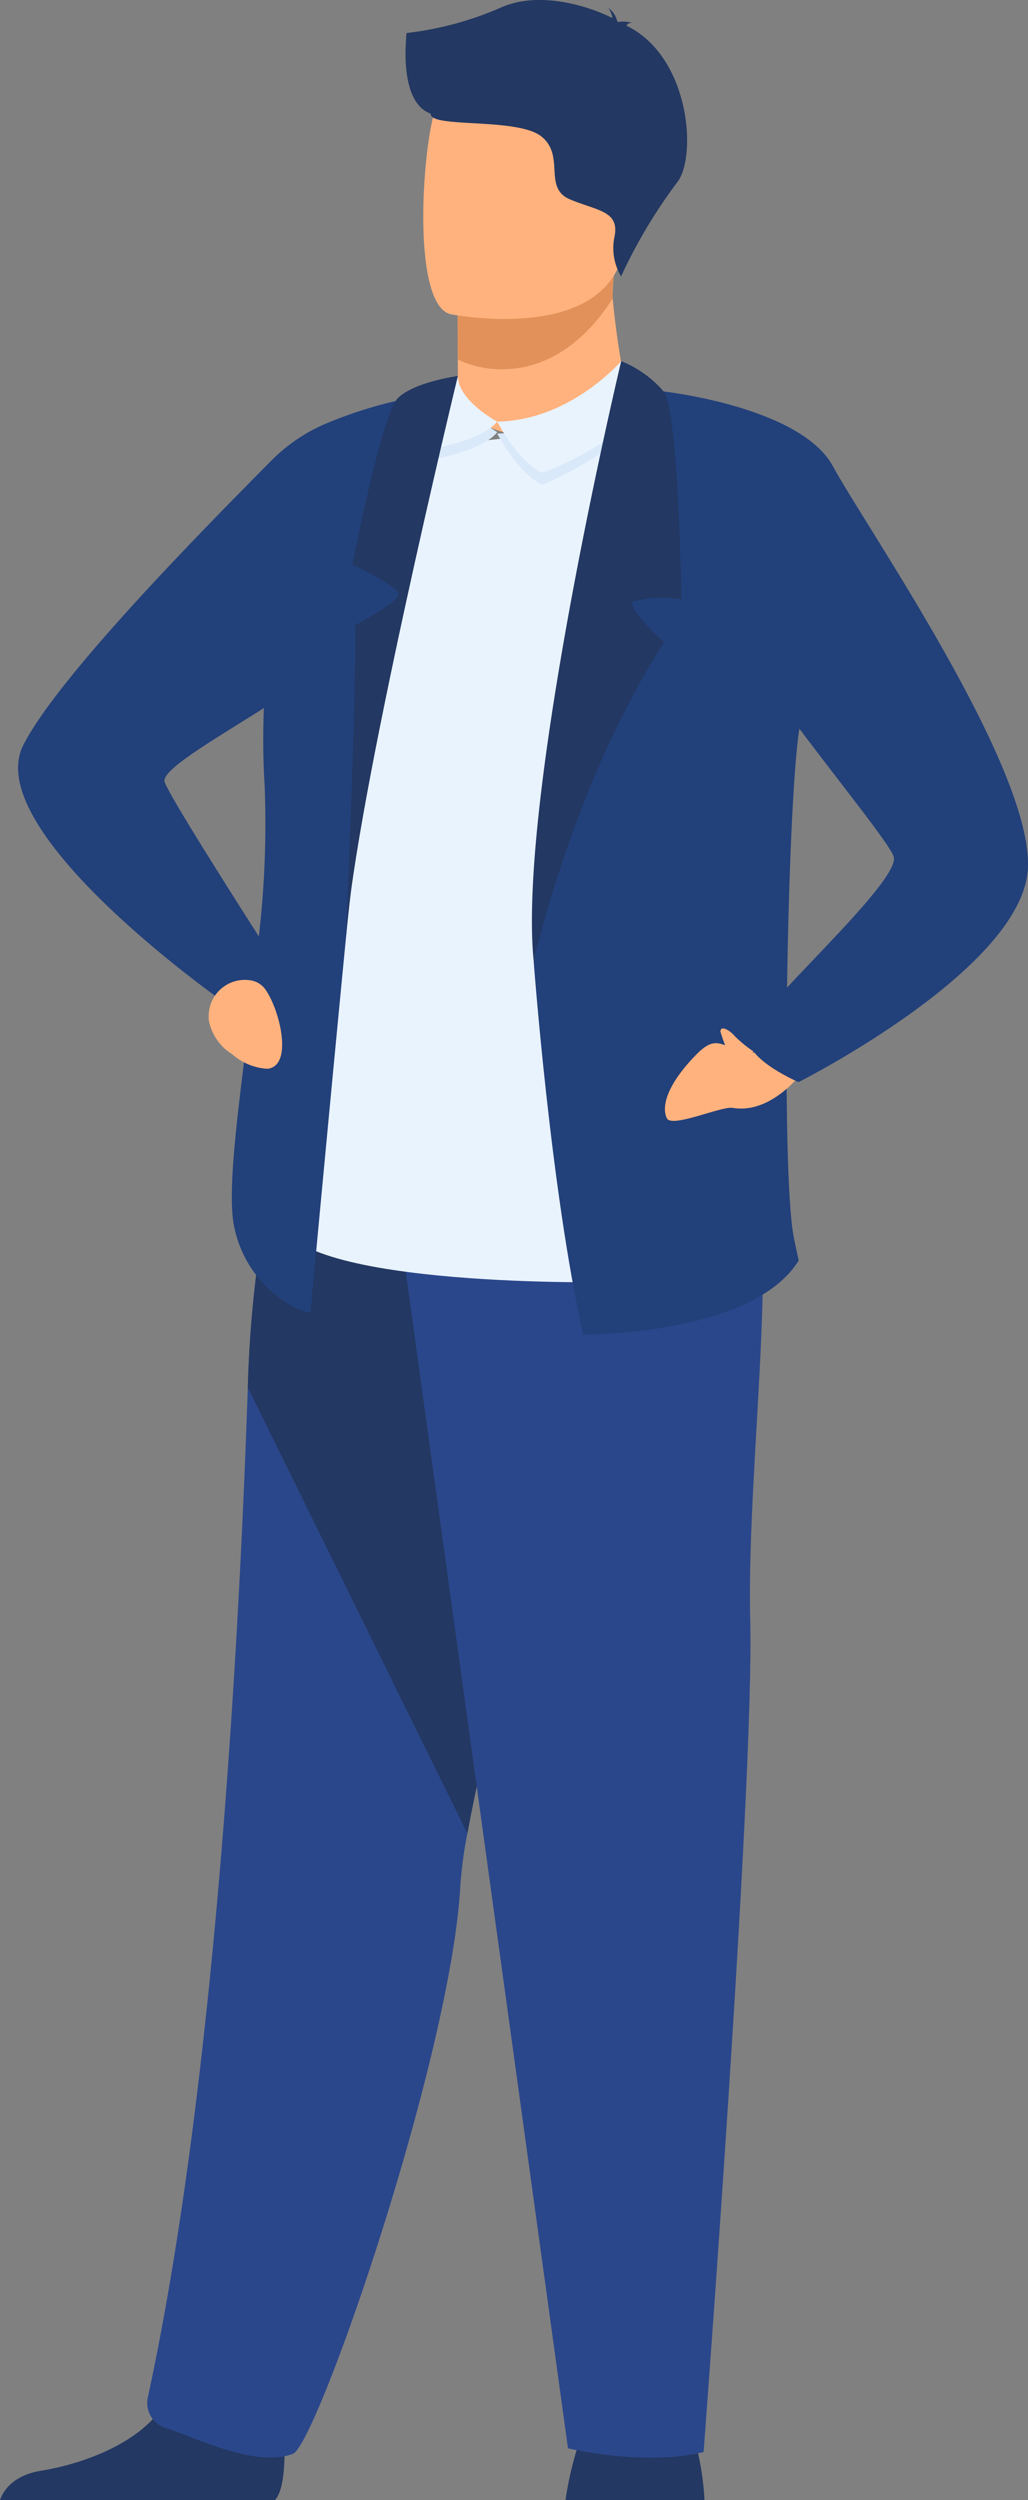 <svg xmlns="http://www.w3.org/2000/svg" width="76.799" height="186.659" viewBox="0 0 76.799 186.659"><rect x="0" y="0" width="76.799" height="186.659" fill="#808080" stroke="none"/><defs><style>.a{fill:#ffb27d;}.a,.b,.c,.d,.e,.f,.g{fill-rule:evenodd;}.b{fill:#e2915a;}.c{fill:#233862;}.d{fill:#2b478b;}.e{fill:#e9f3fe;}.f{fill:#22407a;}.g{fill:#d9e9f9;}</style></defs><g transform="translate(-3435.162 -2818.158)"><path class="a" d="M307.761,602.944l.007,1.219s-.332,3.811,4.361,4.368,8.542.484,8.415-2.456a62.044,62.044,0,0,1-1.212-7.7,13.251,13.251,0,0,1,.167-2.282l-9.094-.182-2.678.438.035,6.592" transform="translate(3161.602 2242.062)"/><path class="b" d="M307.726,596.352l.035,6.592a7.694,7.694,0,0,0,3.278.724c4.18,0,6.881-3.065,8.293-5.289a13.251,13.251,0,0,1,.167-2.282l-9.094-.182-2.678.438" transform="translate(3161.602 2242.062)"/><path class="a" d="M316.225,570.3c-1.055,5.679-8.382,5.492-11.549,5.135-.891-.1-1.452-.213-1.452-.213-1-.268-1.565-1.851-1.826-3.924-.517-4.1.136-10.125.829-11.665,1.043-2.318,3.008-4.824,10.386-3.016s4.965,6.407,3.61,13.682" transform="translate(3165.572 2266.389)"/><path class="c" d="M338.808,1013.3H328.425a25.033,25.033,0,0,1,.828-3.725,10.42,10.42,0,0,1,.588-1.5c1.01-2.019,7.424-.734,7.424-.734a4.921,4.921,0,0,1,1.061,2.46,20.71,20.71,0,0,1,.482,3.495" transform="translate(3148.985 1991.522)"/><path class="c" d="M241.477,1003.423c-.029,1.413-.206,2.749-.719,3.276H220.222c.261-.742,1-1.858,3.108-2.2,2.4-.387,6.13-1.542,8.31-3.846a6.187,6.187,0,0,0,1.609-2.913c.966-4.3,7.989,1.316,7.989,1.316a34.811,34.811,0,0,1,.238,4.369" transform="translate(3214.94 1998.119)"/><path class="d" d="M272.292,813.956a32.342,32.342,0,0,0-.516,3.794c-.653,12.735-10.72,41.853-12.52,42.532-2.786,1.05-7.174-1.183-9.469-1.917a1.964,1.964,0,0,1-1.381-2.233c4.985-22.92,6.817-55.921,7.484-75.46a88.642,88.642,0,0,1,2.026-16.64s24.552-6.551,24.7,1.736c.129,7.333-8.133,36.092-10.322,48.189" transform="translate(3197.785 2141.084)"/><path class="c" d="M284.039,813.956l-16.4-33.285a88.641,88.641,0,0,1,2.026-16.64s24.552-6.551,24.7,1.736c.129,7.333-8.133,36.092-10.322,48.189" transform="translate(3186.038 2141.084)"/><path class="d" d="M295.653,767.718l12.98,94.071s5.7,1.374,10.133.277c0,0,3.8-50.034,3.484-62.129s2.727-32.366-.7-34.6-25.9,2.382-25.9,2.382" transform="translate(3168.961 2139.163)"/><path class="c" d="M297.9,547.622a24.415,24.415,0,0,0,7.079-1.916c3.109-1.352,7.032.137,8.305.808a1.9,1.9,0,0,0-.311-.766,1.707,1.707,0,0,1,.656.972c.059.044.086.073.07.084a2.19,2.19,0,0,1,1.064.069s-.291-.042-.4.146a.167.167,0,0,1-.047.052c4.851,2.344,5.3,10.009,3.737,11.782a38.931,38.931,0,0,0-4.129,6.94,4.119,4.119,0,0,1-.48-3.013c.342-1.878-1.28-1.878-3.329-2.732s-.342-3.244-2.134-4.694-8.365-.6-8.279-1.707c-2.44-.889-1.808-5.774-1.808-6.023" transform="translate(3167.637 2273)"/><path class="e" d="M300.873,626.12l-2.988,64.119s-24.941.408-24.229-5.237,8.99-56.919,8.99-56.919l18.227-1.964" transform="translate(3182.379 2223.649)"/><path class="f" d="M341.768,683.191c.219,1.071.365,1.7.365,1.7-3.454,5.619-16.1,5.547-16.1,5.547-2.433-10.753-3.7-27.879-3.7-27.879l9.706-42.549L344.25,631.3s-.925,6.885-2.068,13.891c-.9,5.546-1.411,32.938-.413,38" transform="translate(3152.699 2227.372)"/><path class="f" d="M234.641,649.385a.148.148,0,0,1-.024-.1c0-.925,3.527-2.969,7.347-5.376l.073-.074.009-.005c-.068,1.967-.062,3.9.055,5.7a72.826,72.826,0,0,1-.429,11.373C239.853,658.061,235,650.431,234.641,649.385Zm20.521-29.039A32.478,32.478,0,0,0,247,622.485a12.778,12.778,0,0,0-4.411,2.912c-4.4,4.453-15.8,15.9-18.51,21.214-3.284,6.422,15.01,19.218,15.01,19.218a4.262,4.262,0,0,0,1.994.281c-.862,7.1-1.831,13.656-1.257,16.454,1.037,5.055,5.713,6.752,5.713,6.364,0-.123,1.71-18.37,2.639-27.89.822-8.422,2.154-16.82,3.435-23.782a4.754,4.754,0,0,0,.8-1.117,4.376,4.376,0,0,0,.044-3.305c1.478-7.507,2.7-12.488,2.7-12.488Z" transform="translate(3212.827 2227.169)"/><path class="g" d="M327.008,617.542c.03-.612-2.868-1.457-2.868-1.457s-3.317,4.6-8.783,4.679c0,0,1.558,3.031,3.393,3.816,0,0,8.077-3.4,8.258-7.038" transform="translate(3156.95 2229.766)"/><path class="g" d="M306.24,622.166s-2.9-1.716-2.9-3.577c0,0-1.87-.234-2.687.673,0,0-.686,3.189.224,5.041,0,0,4.17-.635,5.368-2.137" transform="translate(3166.068 2228.257)"/><path class="e" d="M326.551,616.085c.031-.612-1.931-1.873-1.931-1.873s-3.8,4.438-9.263,4.517c0,0,1.558,3.031,3.393,3.816,0,0,7.62-2.827,7.8-6.461" transform="translate(3156.95 2230.908)"/><path class="e" d="M306.276,620.453s-2.928-1.552-2.938-3.413a9.356,9.356,0,0,0-2.584,1.684,5.373,5.373,0,0,0,.155,3.865s4.17-.635,5.368-2.137" transform="translate(3166.031 2229.184)"/><path class="a" d="M260.154,735.24a2.7,2.7,0,0,1,3.053-2.7,1.669,1.669,0,0,1,1.133.626c1.112,1.48,2.17,5.787.2,5.988a4.327,4.327,0,0,1-2.625-1.083,3.819,3.819,0,0,1-1.761-2.584v-.246" transform="translate(3190.599 2158.8)"/><path class="a" d="M356.967,744.323s-2.571,1.285-4.131.643-1.88-1.036-3.625.95-1.981,3.4-1.614,4.139,4.089-.921,4.894-.783c2.412.412,4.428-1.622,5.309-2.757.531-.684-.9-1.017-.833-2.191" transform="translate(3137.389 2151.599)"/><path class="f" d="M347.19,620.013s10.24,1.133,12.654,5.592,14.971,22.531,14.56,30.04-17.129,15.932-17.129,15.932-3.7-1.565-3.758-3.248,11.558-11.744,10.854-13.622-13.491-16.727-14.725-21.623-2.456-13.071-2.456-13.071" transform="translate(3137.547 2227.372)"/><path class="c" d="M328.668,614.212s-7.774,32.558-6.536,44.823c0,0,2.858-13.106,9.735-23.842,0,0-2.51-2.207-2.374-3.021a8.6,8.6,0,0,1,3.671-.18s-.2-14.034-1.327-15.517a8.212,8.212,0,0,0-3.17-2.263" transform="translate(3152.902 2230.908)"/><path class="c" d="M294.78,617.04s-7.7,31.814-8.361,41.982c0,0,.779-18.144.7-23.373,0,0,3.229-1.709,3.229-2.309s-3.444-2.221-3.444-2.221,2.181-11.174,3.371-12.4,4.5-1.674,4.5-1.674" transform="translate(3174.59 2229.184)"/><path class="a" d="M360.548,743.539a9.48,9.48,0,0,1-1.391-1.131c-.328-.407-1.087-.894-1.087-.352a11.85,11.85,0,0,0,1.087,2.548l1.391-1.064" transform="translate(3130.915 2153.127)"/></g></svg>